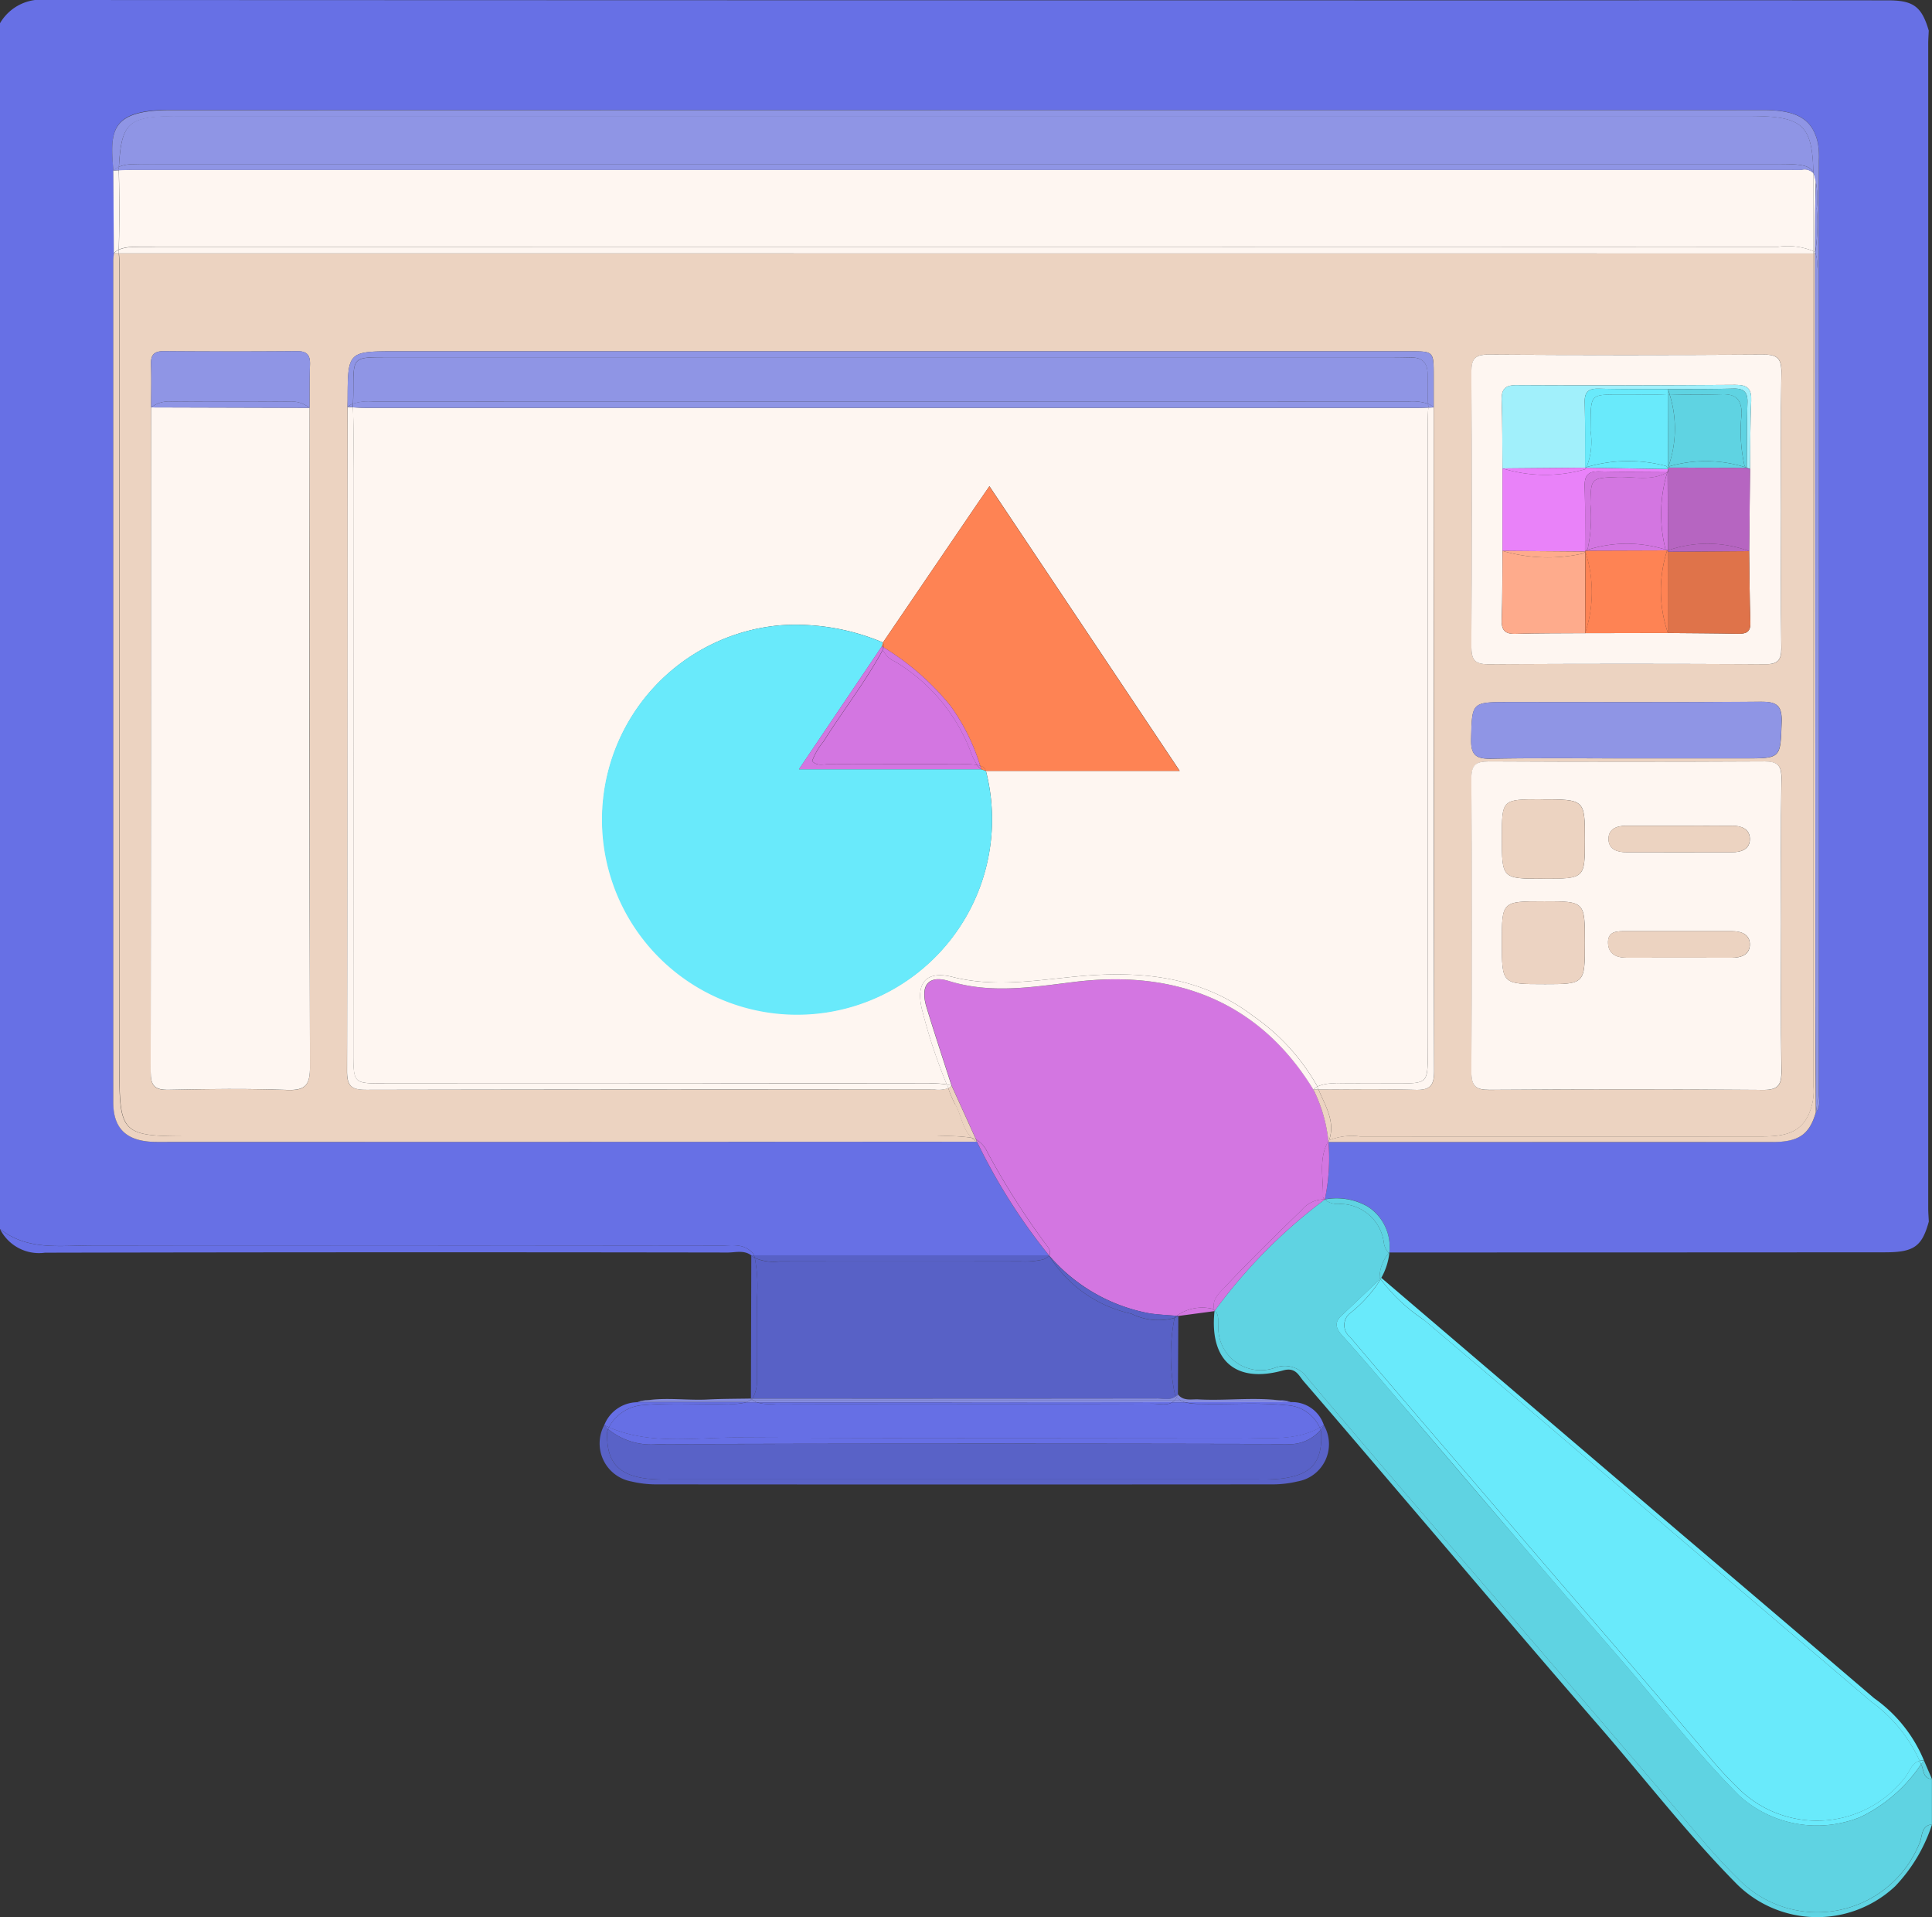 <svg id="Grupo_886237" data-name="Grupo 886237" xmlns="http://www.w3.org/2000/svg" xmlns:xlink="http://www.w3.org/1999/xlink" width="105.461" height="104.624" viewBox="0 0 105.461 104.624">
  <rect x="0" y="0" width="105.461" height="104.624" fill="#333333" stroke="none"/>
  <defs>
    <clipPath id="clip-path">
      <rect id="Rectángulo_300872" data-name="Rectángulo 300872" width="105.461" height="104.624" fill="none"/>
    </clipPath>
  </defs>
  <g id="Grupo_886237-2" data-name="Grupo 886237" clip-path="url(#clip-path)">
    <path id="Trazado_603320" data-name="Trazado 603320" d="M4.988,67.973q17.122.006,34.243.011c.658,0,1.4-.187,1.908.469.007.019.011.038.018.057h16.1a32.023,32.023,0,0,1-3.926-6.2q-22.383.008-44.766.011c-1.623,0-2.377-.694-2.377-2.162q-.008-22.962,0-45.925c0-.136.021-.272.033-.409h0Q6.2,11.563,6.19,9.3c-.176-2.144-.215-3.311,3.18-3.31Q52.807,6,96.243,6c1.869,0,2.714.509,2.995,1.828a4.453,4.453,0,0,1,.05.919q0,25.484,0,50.968c0,.332.1.691-.163.983h0c-.344,1.2-.932,1.622-2.357,1.624q-8.375.009-16.75,0l-7.5,0a10.959,10.959,0,0,1-.2,3.129,3.443,3.443,0,0,1,2.338.387,2.607,2.607,0,0,1,1.181,2.514q13.531,0,27.063-.009c1.575,0,2.015-.319,2.387-1.677-.011-.239-.032-.478-.032-.717q0-31.78,0-63.561c0-.239.019-.478.029-.717-.381-1.3-.828-1.651-2.212-1.652q-9.421-.009-18.842,0Q43.406.018,2.582,0A2.6,2.6,0,0,0,0,1.268v65.8c1.5,1.19,3.274.9,4.988.9" transform="translate(0 0)" fill="#6770e5"/>
    <path id="Trazado_603321" data-name="Trazado 603321" d="M2.446,326.468q18.635-.039,37.271-.009c.431,0,.894-.147,1.293.155h.147c-.007-.019-.011-.038-.018-.057-.511-.656-1.249-.468-1.907-.469q-17.122-.02-34.243-.011c-1.714,0-3.487.289-4.988-.9a2.378,2.378,0,0,0,2.446,1.292" transform="translate(0 -258.104)" fill="#6770e5"/>
    <path id="Trazado_603322" data-name="Trazado 603322" d="M360.057,348.191a8.3,8.3,0,0,1-3.307,2.882,6.319,6.319,0,0,1-6.6-1.148c-2.318-2.322-4.31-4.931-6.452-7.408q-2.711-3.135-5.413-6.28-3.5-4.078-6.98-8.166c-.932-1.089-1.859-2.183-2.82-3.246-.358-.4-.5-.713-.055-1.125.71-.658,1.406-1.331,2.108-2-.013-.023-.03-.043-.042-.066A2.078,2.078,0,0,1,331,320.3a1.024,1.024,0,0,1-.274-.584,2.415,2.415,0,0,0-2.414-2.1,1.15,1.15,0,0,1-.814-.24,28.693,28.693,0,0,0-6,6.064c.244.215.168.555.192.857a2.318,2.318,0,0,0,3.13,2.247,1.488,1.488,0,0,1,1.712.545c6.939,8.249,14.06,16.343,21.012,24.581.793.94,1.6,1.875,2.483,2.737a6.018,6.018,0,0,0,9.945-1.923c.16-.359.064-.934.673-1.009v-2.468c-.518-.044-.435-.515-.592-.816" transform="translate(-255.188 -251.913)" fill="#5fd3e2"/>
    <path id="Trazado_603323" data-name="Trazado 603323" d="M359.767,375.819a6.018,6.018,0,0,1-9.945,1.923c-.887-.862-1.689-1.8-2.483-2.737-6.952-8.238-14.073-16.332-21.012-24.581a1.488,1.488,0,0,0-1.712-.545,2.318,2.318,0,0,1-3.13-2.247c-.024-.3.051-.642-.192-.857l-.018.025h0c-.285,2.689,1.144,3.96,3.741,3.237.694-.193.849.275,1.131.6,1.858,2.148,3.7,4.313,5.544,6.471,3.493,4.082,6.962,8.186,10.489,12.238,2.539,2.917,4.9,5.988,7.625,8.742a6.228,6.228,0,0,0,8.624.1,8.852,8.852,0,0,0,2.013-3.377c-.609.075-.513.65-.673,1.009" transform="translate(-254.979 -275.248)" fill="#5fd3e2"/>
    <path id="Trazado_603324" data-name="Trazado 603324" d="M351.382,317.454a2.415,2.415,0,0,1,2.414,2.1,1.024,1.024,0,0,0,.273.584c.009-.009.017-.02.027-.029a2.607,2.607,0,0,0-1.181-2.514,3.444,3.444,0,0,0-2.338-.387l-.01.008a1.15,1.15,0,0,0,.814.24" transform="translate(-278.259 -251.75)" fill="#5fd3e2"/>
    <path id="Trazado_603325" data-name="Trazado 603325" d="M508.425,465.994c.157.3.074.772.592.816l-.44-1.019c-.05.068-.1.135-.152.2" transform="translate(-403.556 -369.716)" fill="#5fd3e2"/>
    <path id="Trazado_603326" data-name="Trazado 603326" d="M365.595,331.539a2.078,2.078,0,0,0-.508,1.338c.013.023.029.043.042.066l.051-.048a3.53,3.53,0,0,0,.439-1.335l-.024-.021" transform="translate(-289.783 -263.155)" fill="#5fd3e2"/>
    <path id="Trazado_603327" data-name="Trazado 603327" d="M367.572,331.448c0-.017,0-.033,0-.05-.01.009-.017.02-.027.029l.024.021" transform="translate(-291.736 -263.043)" fill="#5fd3e2"/>
    <path id="Trazado_603328" data-name="Trazado 603328" d="M261.039,275.876c1.354-1.443,2.769-2.826,4.191-4.2a1.566,1.566,0,0,1,1.24-.576.679.679,0,0,1-.084-.114c.036-1.031-.266-2.1.3-3.075a8.247,8.247,0,0,0-.817-2.807c-2.876-4.7-7.376-6.556-12.974-5.88-2.288.276-4.6.681-6.912-.04-1.127-.351-1.592.242-1.231,1.425.436,1.433.909,2.855,1.366,4.282h0l1.33,2.935a1.452,1.452,0,0,1,.605.665,41.222,41.222,0,0,0,3.119,4.938c.165.23.43.5.267.731a9.484,9.484,0,0,0,5.534,3.168c.472.064.95.087,1.425.125a2.4,2.4,0,0,1,1.906-.395.686.686,0,0,1,.151.084c-.16-.576.272-.929.588-1.266" transform="translate(-194.169 -205.643)" fill="#d376e1"/>
    <path id="Trazado_603329" data-name="Trazado 603329" d="M313.428,346.175a.683.683,0,0,0-.151-.084,2.4,2.4,0,0,0-1.906.395l.1.007h0l1.976-.265h0c-.006-.018-.009-.035-.014-.052" transform="translate(-247.147 -274.676)" fill="#d376e1"/>
    <path id="Trazado_603330" data-name="Trazado 603330" d="M262.005,307.072a41.2,41.2,0,0,1-3.119-4.938,1.452,1.452,0,0,0-.605-.665l.057.125h0a32.034,32.034,0,0,0,3.927,6.2l.008.008c.163-.234-.1-.5-.267-.731" transform="translate(-205.007 -239.287)" fill="#d376e1"/>
    <path id="Trazado_603331" data-name="Trazado 603331" d="M349.926,304.951a.7.7,0,0,0,.084.114h.019a10.958,10.958,0,0,0,.2-3.129c0-.02,0-.04-.006-.06-.562.979-.259,2.043-.3,3.075" transform="translate(-277.71 -239.61)" fill="#d376e1"/>
    <path id="Trazado_603332" data-name="Trazado 603332" d="M327.23,317.315a1.566,1.566,0,0,0-1.24.576c-1.421,1.376-2.837,2.76-4.191,4.2-.316.336-.748.69-.588,1.266.012.009.022.018.033.028a28.7,28.7,0,0,1,6-6.064l-.009-.008" transform="translate(-254.93 -251.86)" fill="#d376e1"/>
    <path id="Trazado_603333" data-name="Trazado 603333" d="M321.376,346.668c-.011-.009-.021-.019-.033-.028,0,.018.008.034.014.052h0l.018-.025" transform="translate(-255.062 -275.141)" fill="#d376e1"/>
    <path id="Trazado_603334" data-name="Trazado 603334" d="M350.534,317.343l.01-.008h-.019l.009.008" transform="translate(-278.225 -251.881)" fill="#d376e1"/>
    <path id="Trazado_603335" data-name="Trazado 603335" d="M219.776,335.369a7.017,7.017,0,0,1-4.505-3.178.719.719,0,0,1-.331.221,4.482,4.482,0,0,1-1.225.1q-6.567.006-13.133,0a2.579,2.579,0,0,1-1.373-.188,8.11,8.11,0,0,1,.114,2.242c.02,1.436.015,2.873,0,4.309a2.026,2.026,0,0,1-.218,1.092c-.012.013-.025.021-.037.032q11.041,0,22.082-.006c.349,0,.738.119,1.049-.123-.017-.021-.034-.042-.05-.065a10.385,10.385,0,0,1-.027-4.206,3.29,3.29,0,0,1-2.346-.227" transform="translate(-158.008 -263.672)" fill="#5861c6"/>
    <path id="Trazado_603336" data-name="Trazado 603336" d="M198.837,339.929a2.026,2.026,0,0,0,.218-1.092c.015-1.436.02-2.873,0-4.309a8.11,8.11,0,0,0-.114-2.242,1.179,1.179,0,0,1-.191-.14q-.01,3.908-.02,7.815h.07c.012-.012.025-.02.037-.032" transform="translate(-157.739 -263.637)" fill="#5861c6"/>
    <path id="Trazado_603337" data-name="Trazado 603337" d="M310.089,352.5c.016.023.033.044.05.065a.764.764,0,0,0,.108-.1h0l.021-4.276a1.884,1.884,0,0,1-.205.107,10.384,10.384,0,0,0,.027,4.206" transform="translate(-245.948 -276.366)" fill="#5861c6"/>
    <path id="Trazado_603338" data-name="Trazado 603338" d="M200.952,332.469q6.567.013,13.133,0a4.485,4.485,0,0,0,1.225-.1.719.719,0,0,0,.331-.221l-.006-.01h-16.1c.017.046.031.093.045.14a2.579,2.579,0,0,0,1.373.188" transform="translate(-158.378 -263.632)" fill="#5861c6"/>
    <path id="Trazado_603339" data-name="Trazado 603339" d="M198.971,332.147h-.146a1.213,1.213,0,0,0,.191.14c-.014-.047-.028-.093-.044-.14" transform="translate(-157.815 -263.637)" fill="#5861c6"/>
    <path id="Trazado_603340" data-name="Trazado 603340" d="M277.624,332.178v0a7.016,7.016,0,0,0,4.5,3.178,3.291,3.291,0,0,0,2.346.227c0-.008,0-.015,0-.023.035-.032.07-.063.106-.092-.476-.038-.953-.061-1.425-.125a9.484,9.484,0,0,1-5.534-3.168" transform="translate(-220.36 -263.662)" fill="#5861c6"/>
    <path id="Trazado_603341" data-name="Trazado 603341" d="M310.949,348.146c-.036.029-.071.059-.106.092,0,.008,0,.015,0,.023a1.844,1.844,0,0,0,.205-.107h0l-.1-.007" transform="translate(-246.724 -276.336)" fill="#5861c6"/>
    <path id="Trazado_603342" data-name="Trazado 603342" d="M277.6,332.148l-.008-.008.006.01v0" transform="translate(-220.336 -263.632)" fill="#5861c6"/>
    <path id="Trazado_603343" data-name="Trazado 603343" d="M197.719,378.941q-17.127-.033-34.253.005a3.7,3.7,0,0,1-2.746-.822c-.019.047-.036.1-.053.146-.048,1.614.562,2.344,2.138,2.553a9.381,9.381,0,0,0,1.232.048h32.184a9.641,9.641,0,0,0,1.335-.056c1.6-.223,2.169-.923,2.086-2.558-.009-.031-.019-.06-.029-.09a2.217,2.217,0,0,1-1.893.773" transform="translate(-127.525 -300.132)" fill="#5962c7"/>
    <path id="Trazado_603344" data-name="Trazado 603344" d="M198.2,377.42c.083,1.635-.487,2.335-2.086,2.557a9.608,9.608,0,0,1-1.334.056H162.594a9.349,9.349,0,0,1-1.232-.048c-1.576-.209-2.186-.939-2.138-2.553.016-.051.034-.1.053-.146a2.935,2.935,0,0,1-.211-.218,2.109,2.109,0,0,0,1.485,3.075,5.843,5.843,0,0,0,1.315.159q16.864.013,33.728,0a5.911,5.911,0,0,0,1.314-.16,2.066,2.066,0,0,0,1.442-3.07,2.471,2.471,0,0,1-.18.257c.01.03.02.059.029.09" transform="translate(-126.083 -299.294)" fill="#5962c7"/>
    <path id="Trazado_603345" data-name="Trazado 603345" d="M190.834,371.076c-4.422.022-8.844.012-13.265.012-2.434,0-4.867.007-7.3-.006A2.721,2.721,0,0,1,169.2,371h-.545a3.009,3.009,0,0,1-.983.085c-1.554.046-3.11-.071-4.66.069a2.291,2.291,0,0,0-1.863,1.21c2.291.992,4.726.548,7.1.56,9.153.049,18.306.022,27.458.018,1.442,0,2.916.18,4.247-.555a2.092,2.092,0,0,0-1.855-1.227c-1.556-.163-3.116-.025-4.672-.074a3.139,3.139,0,0,1-.845-.087h-.677c-.3.192-.724.079-1.071.081" transform="translate(-127.912 -294.472)" fill="#666fe5"/>
    <path id="Trazado_603346" data-name="Trazado 603346" d="M338.675,370.5c.2.024.4.055.607.1a1.163,1.163,0,0,0-.607-.1" transform="translate(-268.819 -294.078)" fill="#666fe5"/>
    <path id="Trazado_603347" data-name="Trazado 603347" d="M160.166,371.967a2.291,2.291,0,0,1,1.863-1.21c1.55-.14,3.107-.023,4.66-.069a3.009,3.009,0,0,0,.983-.085l-5.948,0a4.951,4.951,0,0,1,.515-.1,1.011,1.011,0,0,0-.515.1,1.963,1.963,0,0,0-1.815,1.253c.085.041.171.076.257.113" transform="translate(-126.926 -294.078)" fill="#666fe5"/>
    <path id="Trazado_603348" data-name="Trazado 603348" d="M314.378,371.069c1.556.049,3.115-.088,4.672.074a2.092,2.092,0,0,1,1.855,1.227c.075-.041.15-.084.224-.132a1.814,1.814,0,0,0-1.8-1.26l-5.792,0a3.14,3.14,0,0,0,.845.087" transform="translate(-248.863 -294.459)" fill="#666fe5"/>
    <path id="Trazado_603349" data-name="Trazado 603349" d="M200.184,371a2.725,2.725,0,0,0,1.065.086c2.434.012,4.867.006,7.3.006,4.422,0,8.844.009,13.265-.013.347,0,.768.111,1.071-.081q-6.016,0-12.031.007-5.336,0-10.672,0" transform="translate(-158.893 -294.474)" fill="#666fe5"/>
    <path id="Trazado_603350" data-name="Trazado 603350" d="M195.534,378.195c-9.153,0-18.306.032-27.458-.018-2.372-.013-4.807.432-7.1-.56-.016.034-.031.068-.045.1a3.7,3.7,0,0,0,2.746.822q17.127-.048,34.253-.005a2.218,2.218,0,0,0,1.893-.773c-.014-.043-.029-.085-.045-.125-1.331.735-2.8.554-4.247.555" transform="translate(-127.738 -299.729)" fill="#666fe5"/>
    <path id="Trazado_603351" data-name="Trazado 603351" d="M349.318,377.344a2.466,2.466,0,0,0,.18-.257c-.074.048-.149.091-.224.132.016.04.03.082.044.125" transform="translate(-277.232 -299.308)" fill="#666fe5"/>
    <path id="Trazado_603352" data-name="Trazado 603352" d="M160.12,377.287c.014-.036.03-.071.045-.1-.086-.037-.171-.072-.257-.113a2.986,2.986,0,0,0,.211.218" transform="translate(-126.926 -299.294)" fill="#666fe5"/>
    <path id="Trazado_603353" data-name="Trazado 603353" d="M198.523,370.179a.958.958,0,0,1-.1.079h.2a.973.973,0,0,1-.1-.079" transform="translate(-157.496 -293.825)" fill="#868de1"/>
    <path id="Trazado_603354" data-name="Trazado 603354" d="M310.786,369.842h.364a.951.951,0,0,1-.233-.187.755.755,0,0,1-.131.187" transform="translate(-246.682 -293.409)" fill="#868de1"/>
    <path id="Trazado_603355" data-name="Trazado 603355" d="M176.818,370.145a.97.97,0,0,0,.1-.079c-.012-.011-.025-.018-.036-.029-.782.015-1.566.01-2.347.051-1.109.058-2.227-.118-3.331.045.132,0,.264.014.394.014h5.22" transform="translate(-135.891 -293.712)" fill="#868de1"/>
    <path id="Trazado_603356" data-name="Trazado 603356" d="M311.655,369.257h5.085c.1,0,.2-.007.3-.011-1.471-.176-2.954.028-4.428-.052-.393-.021-.825.109-1.129-.277a1.082,1.082,0,0,1-.064.152.952.952,0,0,0,.233.187" transform="translate(-247.187 -292.823)" fill="#868de1"/>
    <path id="Trazado_603357" data-name="Trazado 603357" d="M221.021,369.533q-11.041.013-22.082.006c-.011.011-.022.02-.034.029a.978.978,0,0,0,.1.079q11.489,0,22.979,0a.752.752,0,0,0,.131-.187c-.015-.016-.029-.033-.044-.051-.311.242-.7.123-1.049.123" transform="translate(-157.878 -293.214)" fill="#868de1"/>
    <path id="Trazado_603358" data-name="Trazado 603358" d="M198.8,370.037h-.07c.012.012.024.019.036.029l.034-.029" transform="translate(-157.739 -293.712)" fill="#868de1"/>
    <path id="Trazado_603359" data-name="Trazado 603359" d="M311.21,369.018c.014.018.029.034.044.051a1.086,1.086,0,0,0,.064-.152.749.749,0,0,1-.108.1" transform="translate(-247.019 -292.822)" fill="#868de1"/>
    <path id="Trazado_603360" data-name="Trazado 603360" d="M197.924,370.563h-.2a.918.918,0,0,1-.181.092h.544a.945.945,0,0,1-.166-.092" transform="translate(-156.799 -294.13)" fill="#868de1"/>
    <path id="Trazado_603361" data-name="Trazado 603361" d="M310.251,370.653h.677a1.045,1.045,0,0,1-.2-.089h-.364a.618.618,0,0,1-.11.09" transform="translate(-246.258 -294.13)" fill="#868de1"/>
    <path id="Trazado_603362" data-name="Trazado 603362" d="M174.654,370.6a.912.912,0,0,0,.181-.092h-5.22c-.13,0-.263-.012-.394-.014a4.961,4.961,0,0,0-.515.1l5.948,0" transform="translate(-133.908 -294.08)" fill="#868de1"/>
    <path id="Trazado_603363" data-name="Trazado 603363" d="M312.55,370.523a1.043,1.043,0,0,0,.2.089l5.792,0c-.2-.04-.4-.072-.607-.1-.1,0-.2.011-.3.011H312.55" transform="translate(-248.082 -294.09)" fill="#868de1"/>
    <path id="Trazado_603364" data-name="Trazado 603364" d="M210.218,370.654q6.015,0,12.031-.007a.6.6,0,0,0,.11-.09q-11.489,0-22.979,0a.961.961,0,0,0,.166.092q5.336,0,10.672,0" transform="translate(-158.255 -294.124)" fill="#868de1"/>
    <path id="Trazado_603365" data-name="Trazado 603365" d="M77.092,113.456a5.824,5.824,0,0,1-.374-.878,1.628,1.628,0,0,1-.785.071q-15.484.006-30.968.017c-.761,0-1.076-.142-1.074-1.006q.05-18.128.032-36.257h0c0-.137.006-.274.007-.411.009-2.63.009-2.63,2.7-2.63h55.252c1.333,0,1.333,0,1.334,1.316q0,.873,0,1.746,0,18.106.027,36.212c0,.819-.239,1.057-1.045,1.033-1.755-.052-3.513-.023-5.269-.02.361.89.935,1.739.576,2.773a3.313,3.313,0,0,1,1.683-.21q10.949-.011,21.9,0c1.145,0,2.224-.109,2.679-1.407a3.04,3.04,0,0,0,.181-1.313q0-22.735,0-45.471l-92.5-.006s0,.009,0,.013c.032.342.029.684.029,1.027q0,21.687,0,43.374c0,3.655.12,3.773,3.847,3.773q20.385,0,40.77,0a10.192,10.192,0,0,1,1.847.072c.024,0,.046.012.07.018-.522-.483-.568-1.246-.908-1.835m45.085-9.772c0,2.637-.021,5.275.014,7.911.01.753-.129,1.086-1,1.078-4.974-.043-9.949-.035-14.923,0-.759,0-1-.2-1-.979q.047-8.014,0-16.028c0-.739.255-.92.952-.917q7.513.036,15.026,0c.709,0,.954.2.944.926-.037,2.671-.015,5.343-.015,8.014M106.2,72.541q7.513.042,15.027,0c.794-.005.982.261.97,1.006-.041,2.5-.015,5-.015,7.5s-.018,5,.012,7.5c.008.659-.186.9-.872.892q-7.565-.035-15.13,0c-.744,0-.919-.262-.916-.954q.035-7.5,0-15c0-.7.192-.947.925-.943m-.942,21c.052-2.034,0-2.035,2.087-2.035,4.562,0,9.125.021,13.687-.019.863-.007,1.211.155,1.176,1.113-.071,1.978-.014,1.98-2.035,1.98h-6.483c-2.436,0-4.872-.031-7.306.017-.814.016-1.148-.154-1.125-1.057M41.873,111.4c0,.957-.2,1.316-1.227,1.278-2.158-.079-4.321-.055-6.48-.007-.771.017-.989-.222-.987-.988q.037-18.127.024-36.254c0-.785.022-1.57-.006-2.354-.019-.524.168-.724.708-.719q3.639.03,7.279,0c.556,0,.707.243.69.744-.027.784-.018,1.569-.024,2.353q0,17.973.022,35.946" transform="translate(-24.954 -53.191)" fill="#ecd3c1"/>
    <path id="Trazado_603366" data-name="Trazado 603366" d="M76.842,115.291c-.023-.006-.045-.013-.07-.018a10.211,10.211,0,0,0-1.847-.072q-20.385,0-40.77,0c-3.727,0-3.848-.118-3.847-3.773q0-21.687,0-43.374c0-.343,0-.685-.029-1.027,0,0,0-.009,0-.013h-.267c-.011.136-.033.273-.033.409q0,22.963,0,45.925c0,1.468.754,2.162,2.377,2.162q22.383,0,44.766-.011a1.462,1.462,0,0,1-.284-.207" transform="translate(-23.796 -53.191)" fill="#ecd3c1"/>
    <path id="Trazado_603367" data-name="Trazado 603367" d="M378.156,108.154q-.014-20.557-.022-41.114h-.087q.006,22.735,0,45.471a3.04,3.04,0,0,1-.181,1.313c-.456,1.3-1.535,1.407-2.679,1.407q-10.949,0-21.9,0a3.309,3.309,0,0,0-1.683.21c-.011.032-.02.063-.032.095l7.5,0q8.375,0,16.75,0c1.426,0,2.013-.421,2.357-1.624h0c-.009-1.918-.026-3.836-.027-5.755" transform="translate(-279.059 -53.212)" fill="#ecd3c1"/>
    <path id="Trazado_603368" data-name="Trazado 603368" d="M251.138,287.237h0a.617.617,0,0,1-.18.141,5.825,5.825,0,0,0,.374.878c.341.59.386,1.352.908,1.835a1.078,1.078,0,0,1,.228.081l-1.33-2.935Z" transform="translate(-199.195 -227.991)" fill="#ecd3c1"/>
    <path id="Trazado_603369" data-name="Trazado 603369" d="M347.866,288.263h-.279a8.248,8.248,0,0,1,.817,2.807l.012-.022.026-.013c.358-1.034-.215-1.883-.576-2.773" transform="translate(-275.893 -228.805)" fill="#ecd3c1"/>
    <path id="Trazado_603370" data-name="Trazado 603370" d="M351.561,301.721l-.012.022c0,.02,0,.04.006.06.013-.032.021-.063.032-.1l-.026.013" transform="translate(-279.037 -239.477)" fill="#ecd3c1"/>
    <path id="Trazado_603371" data-name="Trazado 603371" d="M257.4,301.155a1.093,1.093,0,0,0-.228-.081,1.454,1.454,0,0,0,.284.207h0l-.057-.125" transform="translate(-204.131 -238.974)" fill="#ecd3c1"/>
    <path id="Trazado_603372" data-name="Trazado 603372" d="M33.354,49.109q44.293,0,88.585.007a3.71,3.71,0,0,1,2.007.224q0-1.929,0-3.858c0-.138,0-.268,0-.4a.662.662,0,0,0-.646-.183,4.81,4.81,0,0,1-.515,0q-45.3,0-90.606,0c-.244,0-.488.01-.732.02q.049,2.166,0,4.333a2.013,2.013,0,0,1,.776-.14c.377-.02.754-.011,1.132-.011" transform="translate(-24.957 -35.634)" fill="#fef6f1"/>
    <path id="Trazado_603373" data-name="Trazado 603373" d="M480.026,46.4a.88.88,0,0,0-.131-.574c0,.127,0,.258,0,.4q0,1.929,0,3.858c.029.017.058.035.087.054.01-1.245,0-2.49.04-3.733" transform="translate(-380.91 -36.375)" fill="#fef6f1"/>
    <path id="Trazado_603374" data-name="Trazado 603374" d="M30.306,45.054l-.3.011q.014,2.259.028,4.518h0a.889.889,0,0,1,.27-.2q.049-2.166,0-4.333" transform="translate(-23.821 -35.761)" fill="#fef6f1"/>
    <path id="Trazado_603375" data-name="Trazado 603375" d="M123.944,65.476a3.711,3.711,0,0,0-2.007-.224q-44.293-.013-88.586-.007c-.377,0-.755-.008-1.132.012a2.005,2.005,0,0,0-.776.14c0,.065,0,.131,0,.2l92.5.006Z" transform="translate(-24.955 -51.77)" fill="#fef6f1"/>
    <path id="Trazado_603376" data-name="Trazado 603376" d="M30.419,66.061a.9.9,0,0,0-.27.2h.266c0-.065,0-.131,0-.2" transform="translate(-23.93 -52.435)" fill="#fef6f1"/>
    <path id="Trazado_603377" data-name="Trazado 603377" d="M479.914,66.447v.122H480c0-.023,0-.046,0-.068-.029-.019-.058-.037-.087-.054" transform="translate(-380.926 -52.741)" fill="#fef6f1"/>
    <path id="Trazado_603378" data-name="Trazado 603378" d="M33.458,33.31h88.276c1.377,0,1.977,0,2.235.446-.054-2.639-.639-3.065-3.525-3.065H34.559c-2.553.015-2.945.339-3.081,2.77a1.987,1.987,0,0,1,.746-.139c.411-.017.823-.011,1.234-.011" transform="translate(-24.985 -24.36)" fill="#8f95e5"/>
    <path id="Trazado_603379" data-name="Trazado 603379" d="M33.152,29.4h85.885c2.886,0,3.471.427,3.525,3.065a4.631,4.631,0,0,1,.184,1.987,9.816,9.816,0,0,1-.081,2.392,1.81,1.81,0,0,1,.086.9q.005,22.6,0,45.209a2.764,2.764,0,0,1-.049.817c.263-.292.163-.652.163-.983q.006-25.484,0-50.968a4.452,4.452,0,0,0-.05-.919c-.28-1.319-1.125-1.828-2.995-1.828q-43.437,0-86.873,0c-3.395,0-3.356,1.166-3.18,3.311a1.041,1.041,0,0,1,.3-.2c.136-2.431.527-2.755,3.081-2.77" transform="translate(-23.579 -23.066)" fill="#8f95e5"/>
    <path id="Trazado_603380" data-name="Trazado 603380" d="M480.434,112.889q0-22.6,0-45.209a1.809,1.809,0,0,0-.086-.9c0,.018-.007.035-.012.053q.011,20.557.022,41.115c0,1.918.018,3.836.027,5.755h0a2.763,2.763,0,0,0,.049-.817" transform="translate(-381.26 -53.009)" fill="#8f95e5"/>
    <path id="Trazado_603381" data-name="Trazado 603381" d="M122.778,43.711a4.752,4.752,0,0,0,.514,0,.663.663,0,0,1,.646.183c0-.019,0-.038,0-.057-.258-.445-.857-.446-2.235-.446H33.427c-.411,0-.823-.006-1.234.011a1.991,1.991,0,0,0-.746.139c0,.048-.006.1-.008.146,0,.015,0,.031,0,.047.244-.01.488-.02.732-.02q45.3,0,90.606,0" transform="translate(-24.954 -34.439)" fill="#8f95e5"/>
    <path id="Trazado_603382" data-name="Trazado 603382" d="M480.022,46.184c-.04,1.244-.031,2.489-.04,3.733l.006,0,.005.011a9.824,9.824,0,0,0,.081-2.392,4.627,4.627,0,0,0-.184-1.987c0,.019,0,.038,0,.057a.881.881,0,0,1,.131.574" transform="translate(-380.906 -36.158)" fill="#8f95e5"/>
    <path id="Trazado_603383" data-name="Trazado 603383" d="M30.306,44.268c0-.05.005-.1.008-.146a1.045,1.045,0,0,0-.3.2l.3-.011c0-.016,0-.031,0-.047" transform="translate(-23.821 -35.021)" fill="#8f95e5"/>
    <path id="Trazado_603384" data-name="Trazado 603384" d="M480.334,66.709c0,.023,0,.045,0,.068,0-.018.007-.035.012-.053s0-.008,0-.011l-.006,0" transform="translate(-381.259 -52.949)" fill="#8f95e5"/>
    <path id="Trazado_603385" data-name="Trazado 603385" d="M356.1,340.3a.829.829,0,0,0-.027,1.315c3.164,3.739,6.368,7.444,9.553,11.165,3.408,3.981,6.85,7.932,10.221,11.945a21.185,21.185,0,0,0,1.55,1.645,6.086,6.086,0,0,0,9-.75c.23-.305.348-.765.771-.87a8.109,8.109,0,0,0-2.619-3.211q-6.213-5.285-12.411-10.587c-4-3.422-8-6.853-12.019-10.257a9.639,9.639,0,0,1-2.375-2.229A7.266,7.266,0,0,1,356.1,340.3" transform="translate(-282.378 -268.652)" fill="#69eafb"/>
    <path id="Trazado_603386" data-name="Trazado 603386" d="M367.74,340.415c4.02,3.4,8.015,6.835,12.019,10.257q6.2,5.3,12.411,10.587a8.106,8.106,0,0,1,2.618,3.211.8.8,0,0,1,.237-.022,7.826,7.826,0,0,0-2.723-3.4q-5.273-4.508-10.563-9-8.172-6.968-16.338-13.941c-.01.025-.025.048-.036.072a9.644,9.644,0,0,0,2.375,2.229" transform="translate(-290.004 -268.374)" fill="#69eafb"/>
    <path id="Trazado_603387" data-name="Trazado 603387" d="M385.551,364.657c-.423.1-.541.565-.771.87a6.086,6.086,0,0,1-9,.75,21.2,21.2,0,0,1-1.55-1.645c-3.371-4.012-6.813-7.964-10.221-11.945-3.185-3.721-6.389-7.426-9.553-11.165a.829.829,0,0,1,.027-1.315,7.266,7.266,0,0,0,1.644-1.835l-.015-.024c-.7.667-1.4,1.341-2.108,2-.444.411-.3.729.055,1.125.961,1.063,1.888,2.157,2.82,3.246q3.493,4.081,6.98,8.166,2.7,3.147,5.412,6.28c2.142,2.477,4.134,5.087,6.453,7.408a6.32,6.32,0,0,0,6.6,1.148,8.3,8.3,0,0,0,3.307-2.882.489.489,0,0,0-.041-.068c-.013-.039-.029-.076-.043-.114" transform="translate(-280.767 -268.56)" fill="#69eafb"/>
    <path id="Trazado_603388" data-name="Trazado 603388" d="M365.292,338.162l.015.024c.011-.025.025-.047.036-.073l-.051.049" transform="translate(-289.946 -268.373)" fill="#69eafb"/>
    <path id="Trazado_603389" data-name="Trazado 603389" d="M508.059,465.922a.5.5,0,0,1,.041.068c.051-.068.1-.134.152-.2a.8.8,0,0,0-.237.022c.014.038.03.075.043.114" transform="translate(-403.231 -369.711)" fill="#69eafb"/>
    <path id="Trazado_603390" data-name="Trazado 603390" d="M150.451,144.667c1.556-.007,1.585-.034,1.59-1.632.005-1.849,0-3.7,0-5.548q0-14.281,0-28.562c0-.377,0-.753.028-1.129,0,0,0-.01,0-.015-.21.008-.42.016-.629.016q-28.67,0-57.34,0c-.246,0-.492-.015-.738-.031,0,.005,0,.01,0,.015.062,1.267.026,2.535.026,3.8q.006,15.365,0,30.73c0,.308,0,.617,0,.925.017,1.361.072,1.425,1.477,1.426q8.905.009,17.81,0,6.074,0,12.148,0a5.175,5.175,0,0,1,.963.058c0-.011-.009-.023-.014-.034a29.976,29.976,0,0,1-1.322-3.99c-.388-1.5.184-2.211,1.655-1.841,2.265.569,4.495.192,6.733-.025,3.469-.336,6.787-.041,9.674,2.155a11.545,11.545,0,0,1,3.5,3.836l0,.013a2.135,2.135,0,0,1,1.041-.16c1.132-.019,2.264,0,3.4-.008m-22.533-17.06a10.631,10.631,0,1,1-11.22-7.944,12.2,12.2,0,0,1,5.6.939h0l4.967-7.3c.248-.364.5-.726.846-1.23L138.5,127.607Z" transform="translate(-74.103 -85.538)" fill="#fef6f1"/>
    <path id="Trazado_603391" data-name="Trazado 603391" d="M265.206,263.932l-.005-.013a11.54,11.54,0,0,0-3.5-3.836c-2.886-2.2-6.2-2.491-9.674-2.155-2.239.217-4.469.594-6.733.025-1.471-.37-2.043.338-1.655,1.841a29.915,29.915,0,0,0,1.322,3.99l.013.034a2.259,2.259,0,0,1,.259.063c-.457-1.427-.93-2.849-1.366-4.282-.36-1.184.1-1.776,1.232-1.425,2.316.721,4.624.316,6.911.04,5.6-.676,10.1,1.183,12.974,5.88a.954.954,0,0,1,.217-.161" transform="translate(-193.295 -204.635)" fill="#fef6f1"/>
    <path id="Trazado_603392" data-name="Trazado 603392" d="M123.6,144.6q-6.074.01-12.148,0-8.9,0-17.81,0c-1.405,0-1.46-.065-1.477-1.426,0-.308,0-.617,0-.925q0-15.365,0-30.73c0-1.267.036-2.535-.026-3.8,0-.005,0-.01,0-.015l-.288-.017q-.006,18.128-.032,36.257c0,.864.312,1.008,1.074,1.006q15.484-.029,30.968-.017a1.63,1.63,0,0,0,.785-.071c-.026-.068-.052-.136-.08-.2a5.175,5.175,0,0,0-.963-.058" transform="translate(-72.875 -85.474)" fill="#fef6f1"/>
    <path id="Trazado_603393" data-name="Trazado 603393" d="M354.693,107.814c-.031.376-.028.752-.028,1.129q0,14.281,0,28.562c0,1.849,0,3.7,0,5.548,0,1.6-.033,1.625-1.589,1.632-1.132,0-2.264-.011-3.4.008a2.135,2.135,0,0,0-1.041.16q.03.08.062.161c1.757,0,3.514-.032,5.269.02.806.024,1.047-.214,1.045-1.033q-.042-18.106-.027-36.212l-.3.011s0,.01,0,.015" transform="translate(-276.727 -85.556)" fill="#fef6f1"/>
    <path id="Trazado_603394" data-name="Trazado 603394" d="M347.8,287.484a.954.954,0,0,0-.217.161h.279c-.021-.053-.043-.107-.062-.161" transform="translate(-275.893 -228.187)" fill="#fef6f1"/>
    <path id="Trazado_603395" data-name="Trazado 603395" d="M250.652,287.136a.617.617,0,0,0,.18-.141,2.271,2.271,0,0,0-.259-.063q.041.1.08.2" transform="translate(-198.888 -227.749)" fill="#fef6f1"/>
    <path id="Trazado_603396" data-name="Trazado 603396" d="M39.9,107.8q0,18.127-.024,36.254c0,.766.216,1,.987.988,2.159-.047,4.322-.071,6.48.007,1.027.037,1.23-.322,1.227-1.278q-.049-17.973-.023-35.946L39.9,107.8" transform="translate(-31.651 -85.568)" fill="#fef6f1"/>
    <path id="Trazado_603397" data-name="Trazado 603397" d="M405.357,201.455q-7.513.038-15.026,0c-.7,0-.956.177-.952.917q.041,8.014,0,16.028c0,.778.238.983,1,.978,4.974-.031,9.949-.038,14.923.005.874.007,1.013-.325,1-1.078-.035-2.637-.014-5.274-.014-7.911,0-2.672-.023-5.343.015-8.014.01-.729-.235-.93-.943-.926m-12.019,12.156c-2.295,0-2.295,0-2.295-2.307,0-2.212,0-2.212,2.288-2.212,2.243,0,2.243,0,2.243,2.257s0,2.263-2.236,2.263m-.041-5.753c-2.253,0-2.253,0-2.253-2.256,0-2.077,0-2.077,2.124-2.077,2.406,0,2.406,0,2.406,2.2,0,2.129,0,2.129-2.277,2.129m10.3,4.314q-2.872-.011-5.744,0c-.547,0-.98-.191-1.014-.771-.042-.71.521-.676,1.008-.677.923,0,1.846,0,2.769,0q1.488,0,2.975,0c.537,0,1.015.178.986.772-.026.518-.479.68-.98.678m-.007-5.758q-2.873,0-5.746,0c-.5,0-.953-.155-.98-.679-.03-.6.453-.769.987-.769h2.976c.923,0,1.847.006,2.771,0,.5,0,.955.162.98.68.029.6-.45.769-.987.769" transform="translate(-309.063 -159.902)" fill="#fef6f1"/>
    <path id="Trazado_603398" data-name="Trazado 603398" d="M94.481,96.914q28.276-.01,56.553,0a2.625,2.625,0,0,1,1.058.125c-.03-.541-.013-1.084-.022-1.625-.01-.581-.26-.892-.862-.9-.343-.007-.686-.015-1.029-.015H95.128c-1.7.008-1.7.01-1.7,1.726,0,.271-.006.542-.018.812a2.717,2.717,0,0,1,1.076-.118" transform="translate(-74.139 -75.003)" fill="#8f95e5"/>
    <path id="Trazado_603399" data-name="Trazado 603399" d="M92.264,95.8c.012-.271.018-.541.018-.812,0-1.716.009-1.719,1.7-1.726h55.052c.343,0,.686.009,1.029.016.6.012.852.323.862.9.009.542-.009,1.084.022,1.625a1.127,1.127,0,0,1,.308.2q0-.873,0-1.746c0-1.315,0-1.316-1.334-1.316H94.67c-2.687,0-2.687,0-2.7,2.63,0,.137,0,.274-.007.411h0a1.13,1.13,0,0,1,.3-.182" transform="translate(-72.998 -73.771)" fill="#8f95e5"/>
    <path id="Trazado_603400" data-name="Trazado 603400" d="M151.441,106.558c.21,0,.42-.008.629-.016-.006-.069-.008-.139-.012-.208A2.625,2.625,0,0,0,151,106.21q-28.276-.011-56.553,0a2.722,2.722,0,0,0-1.076.118c0,.066,0,.133-.008.2.246.015.492.03.738.03q28.67,0,57.34,0" transform="translate(-74.106 -84.298)" fill="#8f95e5"/>
    <path id="Trazado_603401" data-name="Trazado 603401" d="M92.264,106.8a1.13,1.13,0,0,0-.3.182h0c.1,0,.192.011.288.017,0-.066.006-.133.009-.2" transform="translate(-72.998 -84.773)" fill="#8f95e5"/>
    <path id="Trazado_603402" data-name="Trazado 603402" d="M377.942,107.041l.3-.011a1.127,1.127,0,0,0-.308-.2c0,.069.006.139.012.208" transform="translate(-299.977 -84.797)" fill="#8f95e5"/>
    <path id="Trazado_603403" data-name="Trazado 603403" d="M441.431,123.8l.058-.079h-.053Z" transform="translate(-350.38 -98.204)" fill="#fef6f1"/>
    <path id="Trazado_603404" data-name="Trazado 603404" d="M441.406,124.12c0-.005,0-.011,0-.016H441.4c0,.005,0,.011,0,.016" transform="translate(-350.358 -98.506)" fill="#fef6f1"/>
    <path id="Trazado_603405" data-name="Trazado 603405" d="M389.392,109.747c0,.692.171.958.916.954q7.564-.043,15.13,0c.686,0,.879-.233.872-.892-.03-2.5-.012-5-.012-7.5s-.025-5,.015-7.5c.012-.745-.176-1.011-.97-1.006q-7.513.051-15.027,0c-.732,0-.928.238-.925.943q.037,7.5,0,15m2.461-14.278q5.969.028,11.939-.016c.679-.005.906.219.876.888-.056,1.23-.046,2.463-.064,3.695h0q-.025,2.247-.049,4.494c.02,1.3.024,2.6.069,3.9.019.538-.253.619-.7.61-1.269-.027-2.538-.03-3.807-.042l-4.52.008c-1.259.009-2.52,0-3.778.038-.569.018-.79-.17-.77-.755.042-1.256.031-2.514.041-3.772q0-2.252,0-4.5c-.011-1.233,0-2.466-.042-3.7-.021-.6.157-.85.806-.847" transform="translate(-309.075 -74.452)" fill="#fef6f1"/>
    <path id="Trazado_603406" data-name="Trazado 603406" d="M390.427,188.76c2.434-.047,4.87-.017,7.306-.017h6.483c2.021,0,1.964,0,2.035-1.98.034-.958-.313-1.121-1.176-1.113-4.562.04-9.124.019-13.687.019-2.083,0-2.035,0-2.087,2.035-.023.9.311,1.073,1.126,1.057" transform="translate(-309.002 -147.357)" fill="#8f95e5"/>
    <path id="Trazado_603407" data-name="Trazado 603407" d="M41.12,95.659q3.173-.019,6.346,0A1.577,1.577,0,0,1,48.613,96c.006-.785,0-1.57.024-2.353.017-.5-.133-.748-.69-.744q-3.64.028-7.279,0c-.54,0-.726.2-.708.719.028.784.006,1.569.005,2.354h0a1.587,1.587,0,0,1,1.154-.318" transform="translate(-31.717 -73.741)" fill="#8f95e5"/>
    <path id="Trazado_603408" data-name="Trazado 603408" d="M47.492,106.222q-3.173-.02-6.346,0a1.588,1.588,0,0,0-1.155.318l8.648.025a1.576,1.576,0,0,0-1.147-.344" transform="translate(-31.742 -84.305)" fill="#8f95e5"/>
    <path id="Trazado_603409" data-name="Trazado 603409" d="M180.077,173.165H170.13l4.532-6.718.049-.2a12.2,12.2,0,0,0-5.6-.939,10.646,10.646,0,1,0,11.22,7.944l-.255-.087" transform="translate(-126.516 -131.183)" fill="#69eafb"/>
    <path id="Trazado_603410" data-name="Trazado 603410" d="M238.626,129.876l-4.967,7.3h0a.42.42,0,0,1,.046.271,14.233,14.233,0,0,1,3.643,3.189,11.17,11.17,0,0,1,1.62,3.267c.034.01.068.021.1.034a.364.364,0,0,1,.208.246h10.578l-10.385-15.534c-.347.5-.6.866-.846,1.23" transform="translate(-185.463 -102.111)" fill="#fe8354"/>
    <path id="Trazado_603411" data-name="Trazado 603411" d="M233.517,170.264a.42.42,0,0,0-.046-.271l-.049.2.1.07" transform="translate(-185.276 -134.93)" fill="#fe8354"/>
    <path id="Trazado_603412" data-name="Trazado 603412" d="M259.5,202.635c-.034-.013-.068-.023-.1-.034.018.065.039.128.056.193l.255.087a.363.363,0,0,0-.208-.246" transform="translate(-205.895 -160.812)" fill="#fe8354"/>
    <path id="Trazado_603413" data-name="Trazado 603413" d="M399.744,238.478c-2.288,0-2.288,0-2.288,2.212,0,2.307,0,2.307,2.295,2.307,2.236,0,2.236,0,2.236-2.263s0-2.257-2.243-2.257" transform="translate(-315.476 -189.289)" fill="#ecd3c2"/>
    <path id="Trazado_603414" data-name="Trazado 603414" d="M399.581,211.484c-2.124,0-2.124,0-2.124,2.077,0,2.256,0,2.256,2.253,2.256,2.277,0,2.277,0,2.277-2.129,0-2.2,0-2.2-2.406-2.2" transform="translate(-315.476 -167.863)" fill="#ecd3c1"/>
    <path id="Trazado_603415" data-name="Trazado 603415" d="M432.289,246.375q-1.487,0-2.975,0c-.923,0-1.846,0-2.77,0-.487,0-1.05-.032-1.008.677.034.581.468.773,1.014.771q2.872-.008,5.744,0c.5,0,.954-.16.98-.678.03-.594-.449-.773-.986-.772" transform="translate(-337.762 -195.556)" fill="#ecd3c1"/>
    <path id="Trazado_603416" data-name="Trazado 603416" d="M432.4,218.472c-.923.008-1.847,0-2.771,0H426.65c-.534,0-1.017.167-.987.769.026.524.483.68.98.679q2.873-.008,5.746,0c.537,0,1.017-.173.987-.769-.025-.518-.481-.684-.98-.68" transform="translate(-337.863 -173.409)" fill="#ecd3c1"/>
    <path id="Trazado_603417" data-name="Trazado 603417" d="M401.96,106.338c0-1.185.014-2.371-.019-3.556-.016-.58.21-.772.775-.757,1.254.033,2.51.019,3.765.025h0c1.19-.007,2.38,0,3.569-.029.566-.016.795.179.776.76-.037,1.187-.027,2.375-.036,3.563a1.3,1.3,0,0,0,.177.054c.018-1.232.008-2.464.064-3.694.03-.669-.2-.893-.876-.888q-5.969.046-11.939.016c-.65,0-.827.242-.806.847.042,1.231.031,2.465.042,3.7l4.507-.038" transform="translate(-315.438 -80.815)" fill="#a1f0fb"/>
    <path id="Trazado_603418" data-name="Trazado 603418" d="M402.139,128.322l-.015-.048c0-1.164.02-2.328-.018-3.491-.02-.62.191-.853.824-.834,1.233.037,2.468.009,3.7.008h0c.008-.039.014-.079.02-.119,0-.005,0-.011,0-.016l-4.46-.074c-.017.028-.034.056-.054.084a7.939,7.939,0,0,1-4.517-.047q0,2.251,0,4.5l4.516.035Z" transform="translate(-315.605 -98.223)" fill="#e982f9"/>
    <path id="Trazado_603419" data-name="Trazado 603419" d="M402.136,123.826c.02-.028.037-.056.054-.084h-.064l-4.507.038a7.939,7.939,0,0,0,4.517.047" transform="translate(-315.605 -98.218)" fill="#e982f9"/>
    <path id="Trazado_603420" data-name="Trazado 603420" d="M441.4,145.853h0q0,2.218,0,4.436c1.269.013,2.538.016,3.807.042.443.009.715-.071.7-.61-.045-1.3-.048-2.6-.069-3.9l-4.435.032h0" transform="translate(-350.359 -115.744)" fill="#df734a"/>
    <path id="Trazado_603421" data-name="Trazado 603421" d="M401.866,145.9a8.744,8.744,0,0,1-4.389-.144c-.011,1.257,0,2.515-.042,3.772-.019.585.2.772.77.755,1.259-.039,2.519-.028,3.778-.038q0-2.22.008-4.439a.649.649,0,0,1-.126.094" transform="translate(-315.458 -115.693)" fill="#feab8c"/>
    <path id="Trazado_603422" data-name="Trazado 603422" d="M402.03,145.9a.648.648,0,0,0,.126-.094v-.015l-4.516-.035a8.744,8.744,0,0,0,4.389.144" transform="translate(-315.622 -115.693)" fill="#feab8c"/>
    <path id="Trazado_603423" data-name="Trazado 603423" d="M445.62,123.733l-4.218-.009-.058.079c0,.005,0,.011,0,.016a.336.336,0,0,1,0,.145l-.018.01q.01,2.133.02,4.266h0a6.578,6.578,0,0,1,4.432.043q.024-2.247.048-4.494h0a.3.3,0,0,1-.2-.055" transform="translate(-350.294 -98.204)" fill="#b665c1"/>
    <path id="Trazado_603424" data-name="Trazado 603424" d="M462.16,123.768a.3.3,0,0,0,.2.055h0a1.294,1.294,0,0,1-.177-.055h-.026" transform="translate(-366.833 -98.239)" fill="#b665c1"/>
    <path id="Trazado_603425" data-name="Trazado 603425" d="M441.321,124.3h0c0,.012,0,.024,0,.036l.018-.01a.336.336,0,0,0,0-.145c-.006.04-.012.079-.02.119" transform="translate(-350.293 -98.569)" fill="#b665c1"/>
    <path id="Trazado_603426" data-name="Trazado 603426" d="M441.407,144.216l0,.074h0l4.435-.032a6.578,6.578,0,0,0-4.432-.043" transform="translate(-350.359 -114.181)" fill="#b665c1"/>
    <path id="Trazado_603427" data-name="Trazado 603427" d="M423.964,145.637l-.021-.023-4.384.015a.611.611,0,0,1-.054.061,7.078,7.078,0,0,1-.012,4.442l4.52-.008a7.16,7.16,0,0,1-.049-4.488" transform="translate(-332.967 -115.579)" fill="#fe8354"/>
    <path id="Trazado_603428" data-name="Trazado 603428" d="M419.476,145.738h0l0,.012a.608.608,0,0,0,.054-.061h-.073l.015.048" transform="translate(-332.942 -115.639)" fill="#fe8354"/>
    <path id="Trazado_603429" data-name="Trazado 603429" d="M439.924,145.776l-.048-.052a7.16,7.16,0,0,0,.049,4.488Q439.924,147.994,439.924,145.776Z" transform="translate(-348.878 -115.667)" fill="#fe8354"/>
    <path id="Trazado_603430" data-name="Trazado 603430" d="M419.505,145.985l0,0q0,2.22-.008,4.439a7.078,7.078,0,0,0,.012-4.442" transform="translate(-332.967 -115.874)" fill="#fe8354"/>
    <path id="Trazado_603431" data-name="Trazado 603431" d="M419.534,145.926v.015l0,0Z" transform="translate(-333 -115.827)" fill="#fe8354"/>
    <path id="Trazado_603432" data-name="Trazado 603432" d="M441.088,145.635l0-.008.049-.015h-.073l.021.023" transform="translate(-350.091 -115.578)" fill="#fe8354"/>
    <path id="Trazado_603433" data-name="Trazado 603433" d="M441.17,145.636l.048.052,0-.074-.049.015,0,.008" transform="translate(-350.173 -115.578)" fill="#fe8354"/>
    <path id="Trazado_603434" data-name="Trazado 603434" d="M214.929,177.992c.281.3.643.163.959.164,2.365.013,4.73,0,7.1.009a5,5,0,0,1,.946.038,4.075,4.075,0,0,1-.385-.811,9.778,9.778,0,0,0-4.11-4.84,1.252,1.252,0,0,1-.647-.633c-.947,1.754-2.181,3.324-3.238,5.008a3.686,3.686,0,0,0-.62,1.064" transform="translate(-170.597 -136.458)" fill="#d376e1"/>
    <path id="Trazado_603435" data-name="Trazado 603435" d="M221.166,177.448a4.993,4.993,0,0,0-.946-.038c-2.365,0-4.73,0-7.1-.009-.316,0-.678.139-.959-.164a3.682,3.682,0,0,1,.619-1.064c1.057-1.684,2.291-3.254,3.238-5.008a.814.814,0,0,1-.043-.2l-4.532,6.718h9.946a1.147,1.147,0,0,1-.229-.237" transform="translate(-167.834 -135.703)" fill="#d376e1"/>
    <path id="Trazado_603436" data-name="Trazado 603436" d="M233.632,171.433a1.251,1.251,0,0,0,.647.633,9.781,9.781,0,0,1,4.11,4.84,4.063,4.063,0,0,0,.385.811,1.668,1.668,0,0,1,.173.044,11.171,11.171,0,0,0-1.62-3.266,14.237,14.237,0,0,0-3.643-3.189c0,.016,0,.033-.009.05s-.029.051-.043.077" transform="translate(-185.442 -135.972)" fill="#d376e1"/>
    <path id="Trazado_603437" data-name="Trazado 603437" d="M233.465,171.164c.014-.026.029-.051.043-.077s.006-.033.009-.05l-.1-.07a.815.815,0,0,0,.043.2" transform="translate(-185.276 -135.703)" fill="#d376e1"/>
    <path id="Trazado_603438" data-name="Trazado 603438" d="M258.79,202.625c-.017-.065-.037-.129-.056-.193a1.623,1.623,0,0,0-.173-.044,1.147,1.147,0,0,0,.229.237" transform="translate(-205.229 -160.643)" fill="#d376e1"/>
    <path id="Trazado_603439" data-name="Trazado 603439" d="M424.31,104.3h-.026c-.755.04-1.51.013-2.265.016-2.062.009-1.9-.132-1.933,1.982a3.748,3.748,0,0,1-.217,1.983,8.022,8.022,0,0,1,4.325-.067.309.309,0,0,1,.116.17h.006l0-.079q-.006-2-.012-4.005" transform="translate(-333.266 -82.788)" fill="#69eafb"/>
    <path id="Trazado_603440" data-name="Trazado 603440" d="M419.479,107.114a3.749,3.749,0,0,0,.217-1.983c.028-2.114-.129-1.974,1.932-1.982.755,0,1.51.024,2.265-.016h.026q0-.14,0-.279c-1.255-.006-2.511.007-3.765-.025-.564-.015-.791.177-.775.757.033,1.185.015,2.371.019,3.556l.082-.028" transform="translate(-332.875 -81.619)" fill="#69eafb"/>
    <path id="Trazado_603441" data-name="Trazado 603441" d="M424.123,122.264a8.024,8.024,0,0,0-4.325.067l-.019.029,4.46.074a.309.309,0,0,0-.116-.17" transform="translate(-333.194 -96.836)" fill="#69eafb"/>
    <path id="Trazado_603442" data-name="Trazado 603442" d="M419.534,123.635l.019-.029-.082.028h.064" transform="translate(-332.949 -98.111)" fill="#69eafb"/>
    <path id="Trazado_603443" data-name="Trazado 603443" d="M445.7,108.306a.341.341,0,0,1-.078-.094,8.644,8.644,0,0,1-.157-2.829c0-.785-.309-1.1-1.094-1.073-.945.029-1.892.026-2.838,0a6.219,6.219,0,0,1-.084,4h.054l.058-.079a7.16,7.16,0,0,1,4.139.072" transform="translate(-350.396 -82.794)" fill="#5fd3e2"/>
    <path id="Trazado_603444" data-name="Trazado 603444" d="M444.326,103.118c.785-.024,1.09.288,1.094,1.073a8.642,8.642,0,0,0,.157,2.829.337.337,0,0,0,.078.094l.046.016c.009-1.188,0-2.376.036-3.563.018-.581-.211-.776-.776-.76-1.189.034-2.379.022-3.569.029h0q.051.14.1.281c.946.026,1.893.028,2.838,0" transform="translate(-350.349 -81.601)" fill="#5fd3e2"/>
    <path id="Trazado_603445" data-name="Trazado 603445" d="M441.769,122.3l-.058.079,4.218.009-.021-.016a7.16,7.16,0,0,0-4.139-.072" transform="translate(-350.602 -96.861)" fill="#5fd3e2"/>
    <path id="Trazado_603446" data-name="Trazado 603446" d="M462.059,123.689l.021.016h.025l-.046-.016" transform="translate(-366.753 -98.177)" fill="#5fd3e2"/>
    <path id="Trazado_603447" data-name="Trazado 603447" d="M441.491,104.307l-.1,0q.006,2,.012,4.005a6.221,6.221,0,0,0,.084-4" transform="translate(-350.352 -82.791)" fill="#5fd3e2"/>
    <path id="Trazado_603448" data-name="Trazado 603448" d="M441.488,103.234q-.045-.14-.1-.281,0,.14,0,.279l.1,0" transform="translate(-350.349 -81.718)" fill="#5fd3e2"/>
    <path id="Trazado_603449" data-name="Trazado 603449" d="M421.545,125.231c-1.384.057-1.4.051-1.428,1.463a8.172,8.172,0,0,1-.143,2.44.585.585,0,0,1-.058.082,7.072,7.072,0,0,1,4.334-.016l-.037-.04a7.9,7.9,0,0,1,.1-4.188c-.879.5-1.845.22-2.77.258" transform="translate(-333.303 -99.196)" fill="#d376e1"/>
    <path id="Trazado_603450" data-name="Trazado 603450" d="M419.481,129.012a.619.619,0,0,0,.058-.082,8.171,8.171,0,0,0,.143-2.44c.028-1.412.044-1.407,1.428-1.463.925-.038,1.89.245,2.77-.258.005-.015.01-.029.015-.044-1.234,0-2.469.029-3.7-.008-.634-.019-.845.214-.824.834.038,1.163.015,2.327.018,3.491h0l.094-.03" transform="translate(-332.868 -98.992)" fill="#d376e1"/>
    <path id="Trazado_603451" data-name="Trazado 603451" d="M439.858,129.128l.037.04.1.03q-.01-2.133-.02-4.266l-.016.008a7.9,7.9,0,0,0-.1,4.188" transform="translate(-348.947 -99.163)" fill="#d376e1"/>
    <path id="Trazado_603452" data-name="Trazado 603452" d="M441.262,124.759c-.006.015-.01.029-.015.044l.016-.008c0-.012,0-.024,0-.036Z" transform="translate(-350.234 -99.026)" fill="#d376e1"/>
    <path id="Trazado_603453" data-name="Trazado 603453" d="M419.835,144.205c-.007.01-.014.02-.021.03l4.384-.015-.028-.03a7.072,7.072,0,0,0-4.334.016" transform="translate(-333.222 -114.185)" fill="#d376e1"/>
    <path id="Trazado_603454" data-name="Trazado 603454" d="M419.461,145.575h.073c.008-.009.014-.02.021-.03l-.094.03" transform="translate(-332.942 -115.524)" fill="#d376e1"/>
    <path id="Trazado_603455" data-name="Trazado 603455" d="M440.958,145.5h.073l-.1-.03.028.03" transform="translate(-349.982 -115.463)" fill="#d376e1"/>
  </g>
</svg>
